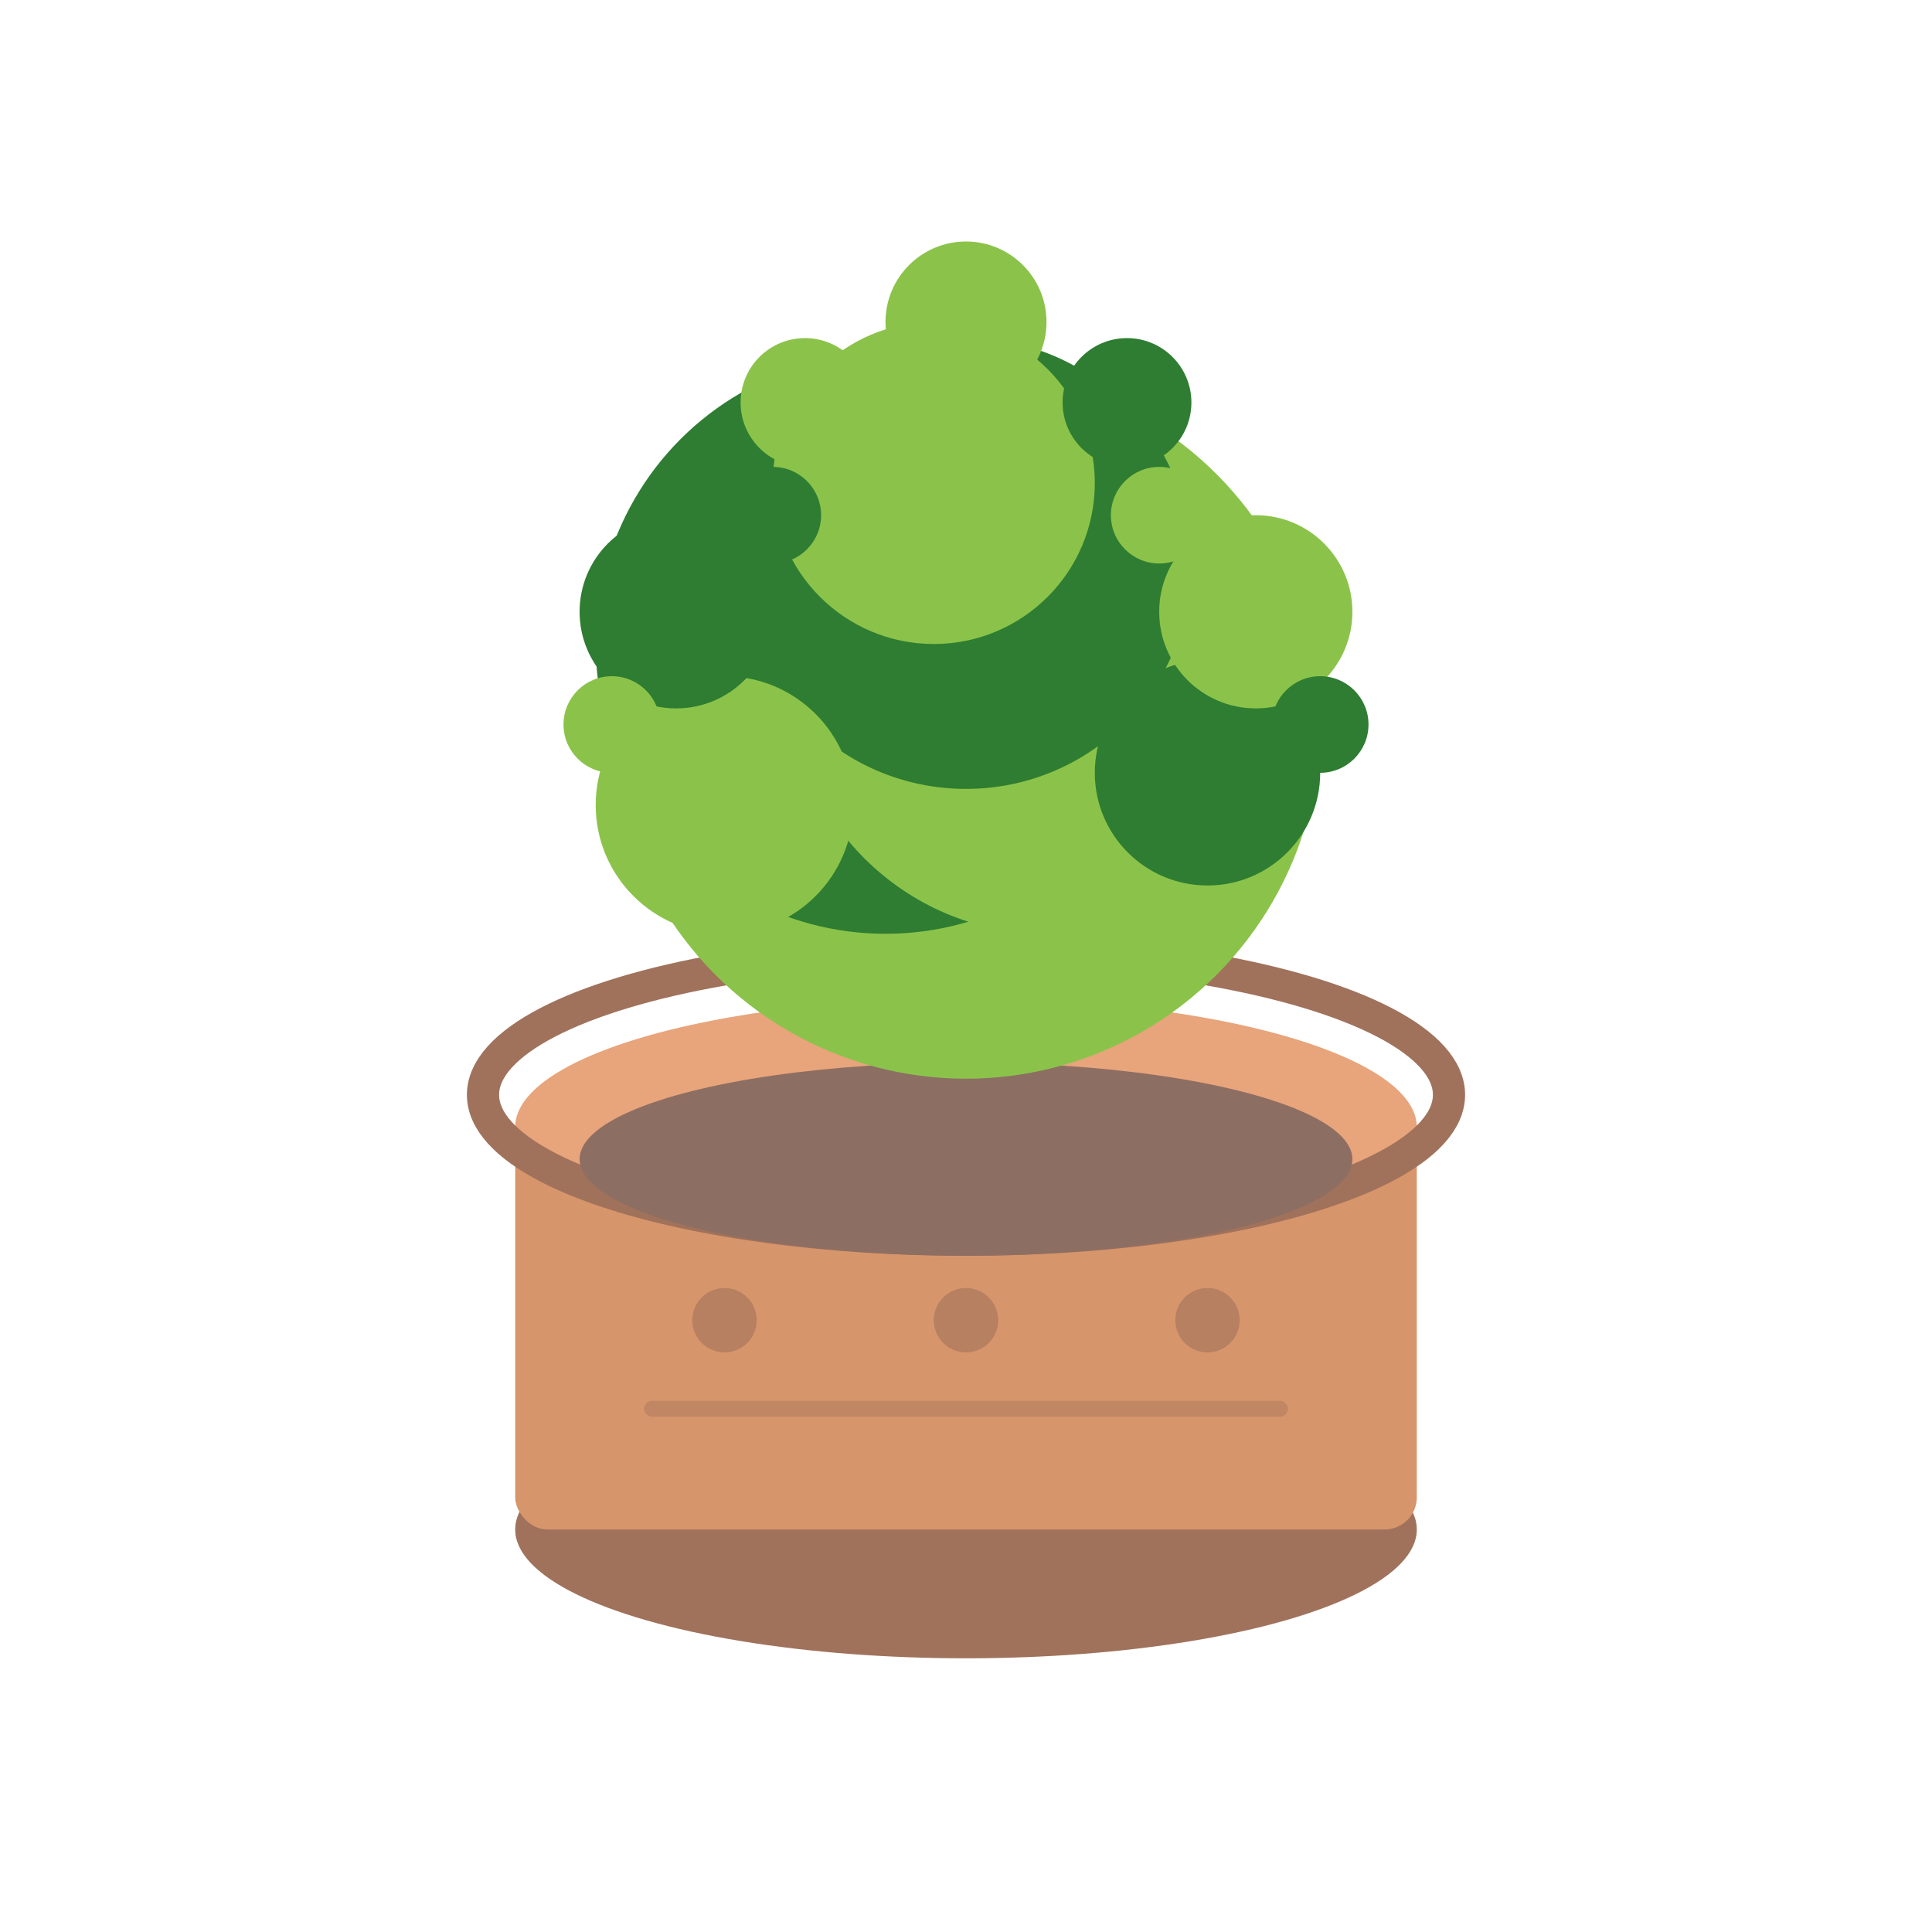 <svg width="120" height="120" viewBox="0 0 120 120" xmlns="http://www.w3.org/2000/svg">
  <!-- Decorative terracotta pot -->
  <ellipse cx="60" cy="95" rx="28" ry="8" fill="#A0725B"/>
  <rect x="32" y="70" width="56" height="25" fill="#D7956B" rx="2"/>
  <ellipse cx="60" cy="70" rx="28" ry="8" fill="#E8A47B"/>
  
  <!-- Pot rim -->
  <ellipse cx="60" cy="68" rx="30" ry="9" fill="none" stroke="#A0725B" stroke-width="2"/>
  
  <!-- Simple decorative pattern on pot -->
  <circle cx="45" cy="82" r="2" fill="#A0725B" opacity="0.6"/>
  <circle cx="60" cy="82" r="2" fill="#A0725B" opacity="0.6"/>
  <circle cx="75" cy="82" r="2" fill="#A0725B" opacity="0.6"/>
  <rect x="40" y="87" width="40" height="1" fill="#A0725B" opacity="0.4" rx="0.5"/>
  
  <!-- Soil -->
  <ellipse cx="60" cy="72" rx="24" ry="6" fill="#8D6E63"/>
  
  <!-- Tree trunk -->
  <rect x="58" y="50" width="4" height="22" fill="#8D6E63" rx="2"/>
  
  <!-- Main tree canopy - layered circular shapes -->
  <!-- Bottom layer (largest) -->
  <circle cx="60" cy="45" r="22" fill="#8BC34A"/>
  
  <!-- Middle layer -->
  <circle cx="55" cy="40" r="18" fill="#2E7D32"/>
  <circle cx="65" cy="42" r="16" fill="#8BC34A"/>
  
  <!-- Top layer (smallest) -->
  <circle cx="60" cy="35" r="14" fill="#2E7D32"/>
  <circle cx="58" cy="30" r="10" fill="#8BC34A"/>
  
  <!-- Additional small foliage clusters for natural variation -->
  <circle cx="45" cy="50" r="8" fill="#8BC34A"/>
  <circle cx="75" cy="48" r="7" fill="#2E7D32"/>
  <circle cx="42" cy="38" r="6" fill="#2E7D32"/>
  <circle cx="78" cy="38" r="6" fill="#8BC34A"/>
  
  <!-- Small accent clusters -->
  <circle cx="50" cy="25" r="4" fill="#8BC34A"/>
  <circle cx="70" cy="25" r="4" fill="#2E7D32"/>
  <circle cx="60" cy="20" r="5" fill="#8BC34A"/>
  
  <!-- Tiny detail clusters for fullness -->
  <circle cx="38" cy="45" r="3" fill="#8BC34A"/>
  <circle cx="82" cy="45" r="3" fill="#2E7D32"/>
  <circle cx="48" cy="32" r="3" fill="#2E7D32"/>
  <circle cx="72" cy="32" r="3" fill="#8BC34A"/>
</svg>